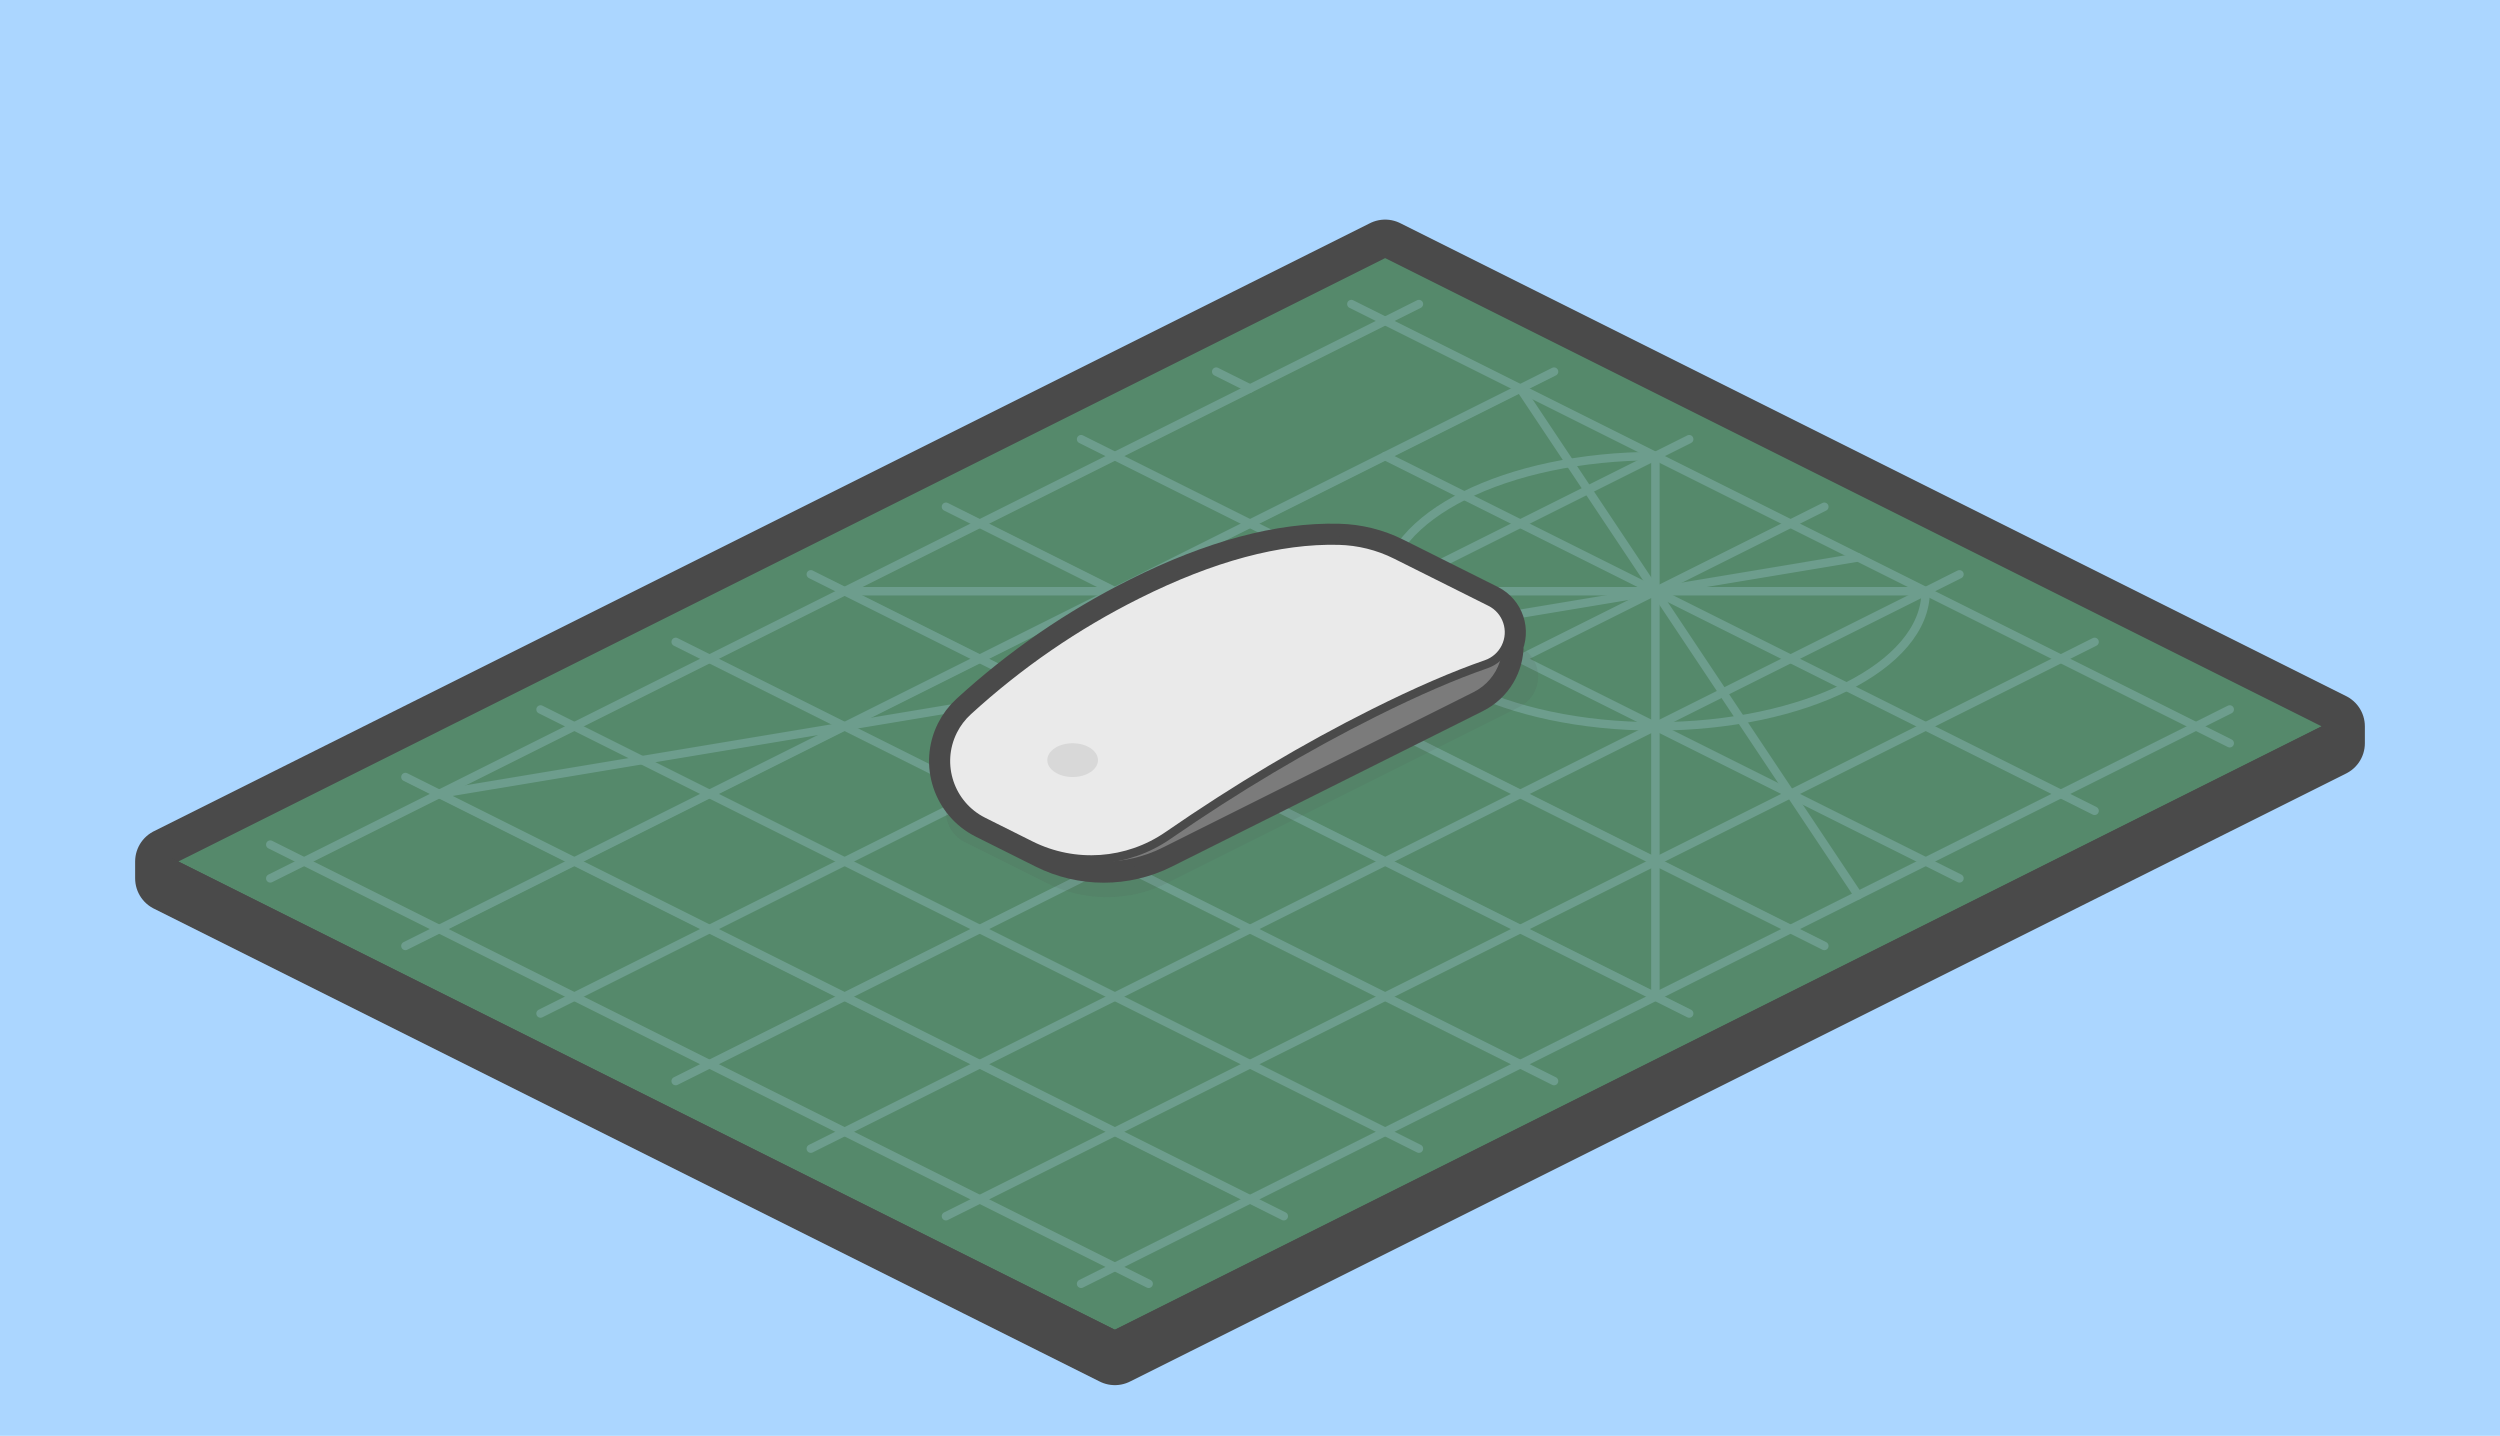 <?xml version="1.0" encoding="UTF-8"?>
<svg width="148px" height="85px" viewBox="0 0 148 85" version="1.1" xmlns="http://www.w3.org/2000/svg" xmlns:xlink="http://www.w3.org/1999/xlink">
    <!-- Generator: Sketch 53.2 (72643) - https://sketchapp.com -->
    <title>9-0</title>
    <desc>Created with Sketch.</desc>
    <g id="9-0" stroke="none" stroke-width="1" fill="none" fill-rule="evenodd">
        <rect fill="#FFFFFF" x="0" y="0" width="148" height="85"></rect>
        <rect id="Rectangle" fill="#ABD6FF" x="-7" y="-10" width="163" height="109"></rect>
        <g id="Group-4" transform="translate(10, 15)">
            <g id="element/board" stroke-linecap="round" stroke-linejoin="round">
                <g id="图形/绘图板">
                    <g id="Group-3" stroke="#4A4A4A">
                        <polygon id="Path-11" stroke-width="4" points="72 0 0 36 0 37 56 65 128 29 128 28"></polygon>
                        <polygon id="Path-18" stroke-width="0.5" fill="#55896B" points="0 36 72 0 128 28 56 64"></polygon>
                        <polygon id="Path-19" stroke-width="0.5" fill="#4A4A4A" points="0 36 0 37 56 65 56 64"></polygon>
                        <polygon id="Path-20" stroke-width="0.5" fill="#4A4A4A" points="56 65 128 29 128 28 56 64"></polygon>
                    </g>
                    <g id="Group-2" transform="translate(6, 3)" stroke="#6D9D8D" stroke-width="0.5">
                        <path d="M0,34 L68,0" id="Path-21"></path>
                        <path d="M8,38 L76,4" id="Path-21-Copy"></path>
                        <path d="M16,42 L84,8" id="Path-21-Copy-2"></path>
                        <path d="M24,46 L92,12" id="Path-21-Copy-3"></path>
                        <path d="M32,50 L100,16" id="Path-21-Copy-4"></path>
                        <path d="M40,54 L108,20" id="Path-21-Copy-5"></path>
                        <path d="M48,58 L116,24" id="Path-21-Copy-6"></path>
                        <path d="M82,9 C73.163,9 66,12.582 66,17 C66,21.418 73.163,25 82,25 L82,25 C90.837,25 98,21.418 98,17" id="Path"></path>
                        <path d="M74,5 L94,35" id="Path-3"></path>
                        <path d="M98,17 L34,17" id="Path-4"></path>
                        <path d="M10,29 L94,15" id="Path-5"></path>
                        <path d="M82,9 L82,41" id="Path-6"></path>
                        <path d="M64,0 L116,26" id="Path-7"></path>
                        <path d="M56,4 L58,5" id="Path-8"></path>
                        <path d="M66,9 L108,30" id="Path-9"></path>
                        <path d="M48,8 L100,34" id="Path-10"></path>
                        <path d="M40,12 L92,38" id="Path-10-Copy"></path>
                        <path d="M32,16 L84,42" id="Path-10-Copy-2"></path>
                        <path d="M24,20 L76,46" id="Path-10-Copy-3"></path>
                        <path d="M16,24 L68,50" id="Path-10-Copy-4"></path>
                        <path d="M8,28 L60,54" id="Path-10-Copy-5"></path>
                        <path d="M0,32 L52,58" id="Path-10-Copy-6"></path>
                    </g>
                </g>
            </g>
            <g id="element/mouse" transform="translate(46, 17)">
                <g id="图形/Magic-Mouse">
                    <path d="M28.886,8.539 C29.993,8.059 31.027,7.653 31.986,7.321 C32.48,7.15 32.887,6.793 33.121,6.325 C33.149,6.269 33.174,6.212 33.197,6.154 C33.213,7.4 32.531,8.605 31.342,9.2 L12.92,18.411 C10.668,19.537 8.017,19.537 5.765,18.411 L5.018,18.038 C5.018,18.038 5.017,18.037 5.016,18.037 L2.212,16.635 C0.236,15.647 -0.565,13.244 0.423,11.268 C0.642,10.83 0.94,10.436 1.302,10.105 C4.334,7.332 7.681,5.03 11.342,3.2 C15.772,0.985 19.741,-0.08 23.251,0.005 C24.428,0.033 25.583,0.321 26.636,0.847 L32.227,3.642 C33.215,4.136 33.615,5.337 33.121,6.325 C32.887,6.793 32.48,7.15 31.986,7.321 C31.027,7.653 29.993,8.059 28.886,8.539 Z" id="Combined-Shape" stroke="#4A4A4A" stroke-width="2" fill="#EAEAEA" stroke-linecap="round" stroke-linejoin="round"></path>
                    <path d="M1.106,17.845 L5.951,20.267 C8.203,21.393 10.854,21.393 13.106,20.267 L33.951,9.845 C34.939,9.351 35.339,8.149 34.845,7.161 C34.651,6.774 34.338,6.46 33.951,6.267 L29.106,3.845 C26.854,2.718 24.203,2.718 21.951,3.845 L1.106,14.267 C0.118,14.761 -0.282,15.962 0.212,16.95 C0.405,17.337 0.719,17.651 1.106,17.845 Z" id="Stroke-8447" fill-opacity="0.1" fill="#4A4A4A"></path>
                    <path d="M12.92,18.411 L31.342,9.2 C32.999,8.372 33.671,6.357 32.842,4.7 C32.518,4.051 31.991,3.525 31.342,3.2 L3.342,17.2 L5.765,18.411 C8.017,19.537 10.668,19.537 12.92,18.411 Z" id="Stroke-8453" stroke="#4A4A4A" stroke-width="0.5" fill="#7B7B7B" stroke-linecap="round" stroke-linejoin="round"></path>
                    <path d="M1.302,10.105 C4.334,7.332 7.681,5.03 11.342,3.2 C15.772,0.985 19.741,-0.08 23.251,0.005 L23.251,0.005 C24.428,0.033 25.583,0.321 26.636,0.847 L32.227,3.642 C33.215,4.136 33.615,5.337 33.121,6.325 C32.887,6.793 32.48,7.15 31.986,7.321 C30.067,7.985 27.852,8.945 25.342,10.2 C21.275,12.234 17.208,14.655 13.14,17.464 L13.14,17.464 C10.739,19.122 7.626,19.342 5.016,18.037 L2.212,16.635 C0.236,15.647 -0.565,13.244 0.423,11.268 C0.642,10.83 0.94,10.436 1.302,10.105 Z" id="Stroke-8458" stroke="#4A4A4A" stroke-width="0.5" fill="#EAEAEA" stroke-linecap="round" stroke-linejoin="round"></path>
                    <path d="M7.5,14 C6.672,14 6,13.552 6,13 C6,12.448 6.672,12 7.5,12 C8.328,12 9,12.448 9,13 C9,13.552 8.328,14 7.5,14 Z" id="Clip-8461" fill="#D8D8D8"></path>
                </g>
            </g>
        </g>
    </g>
</svg>